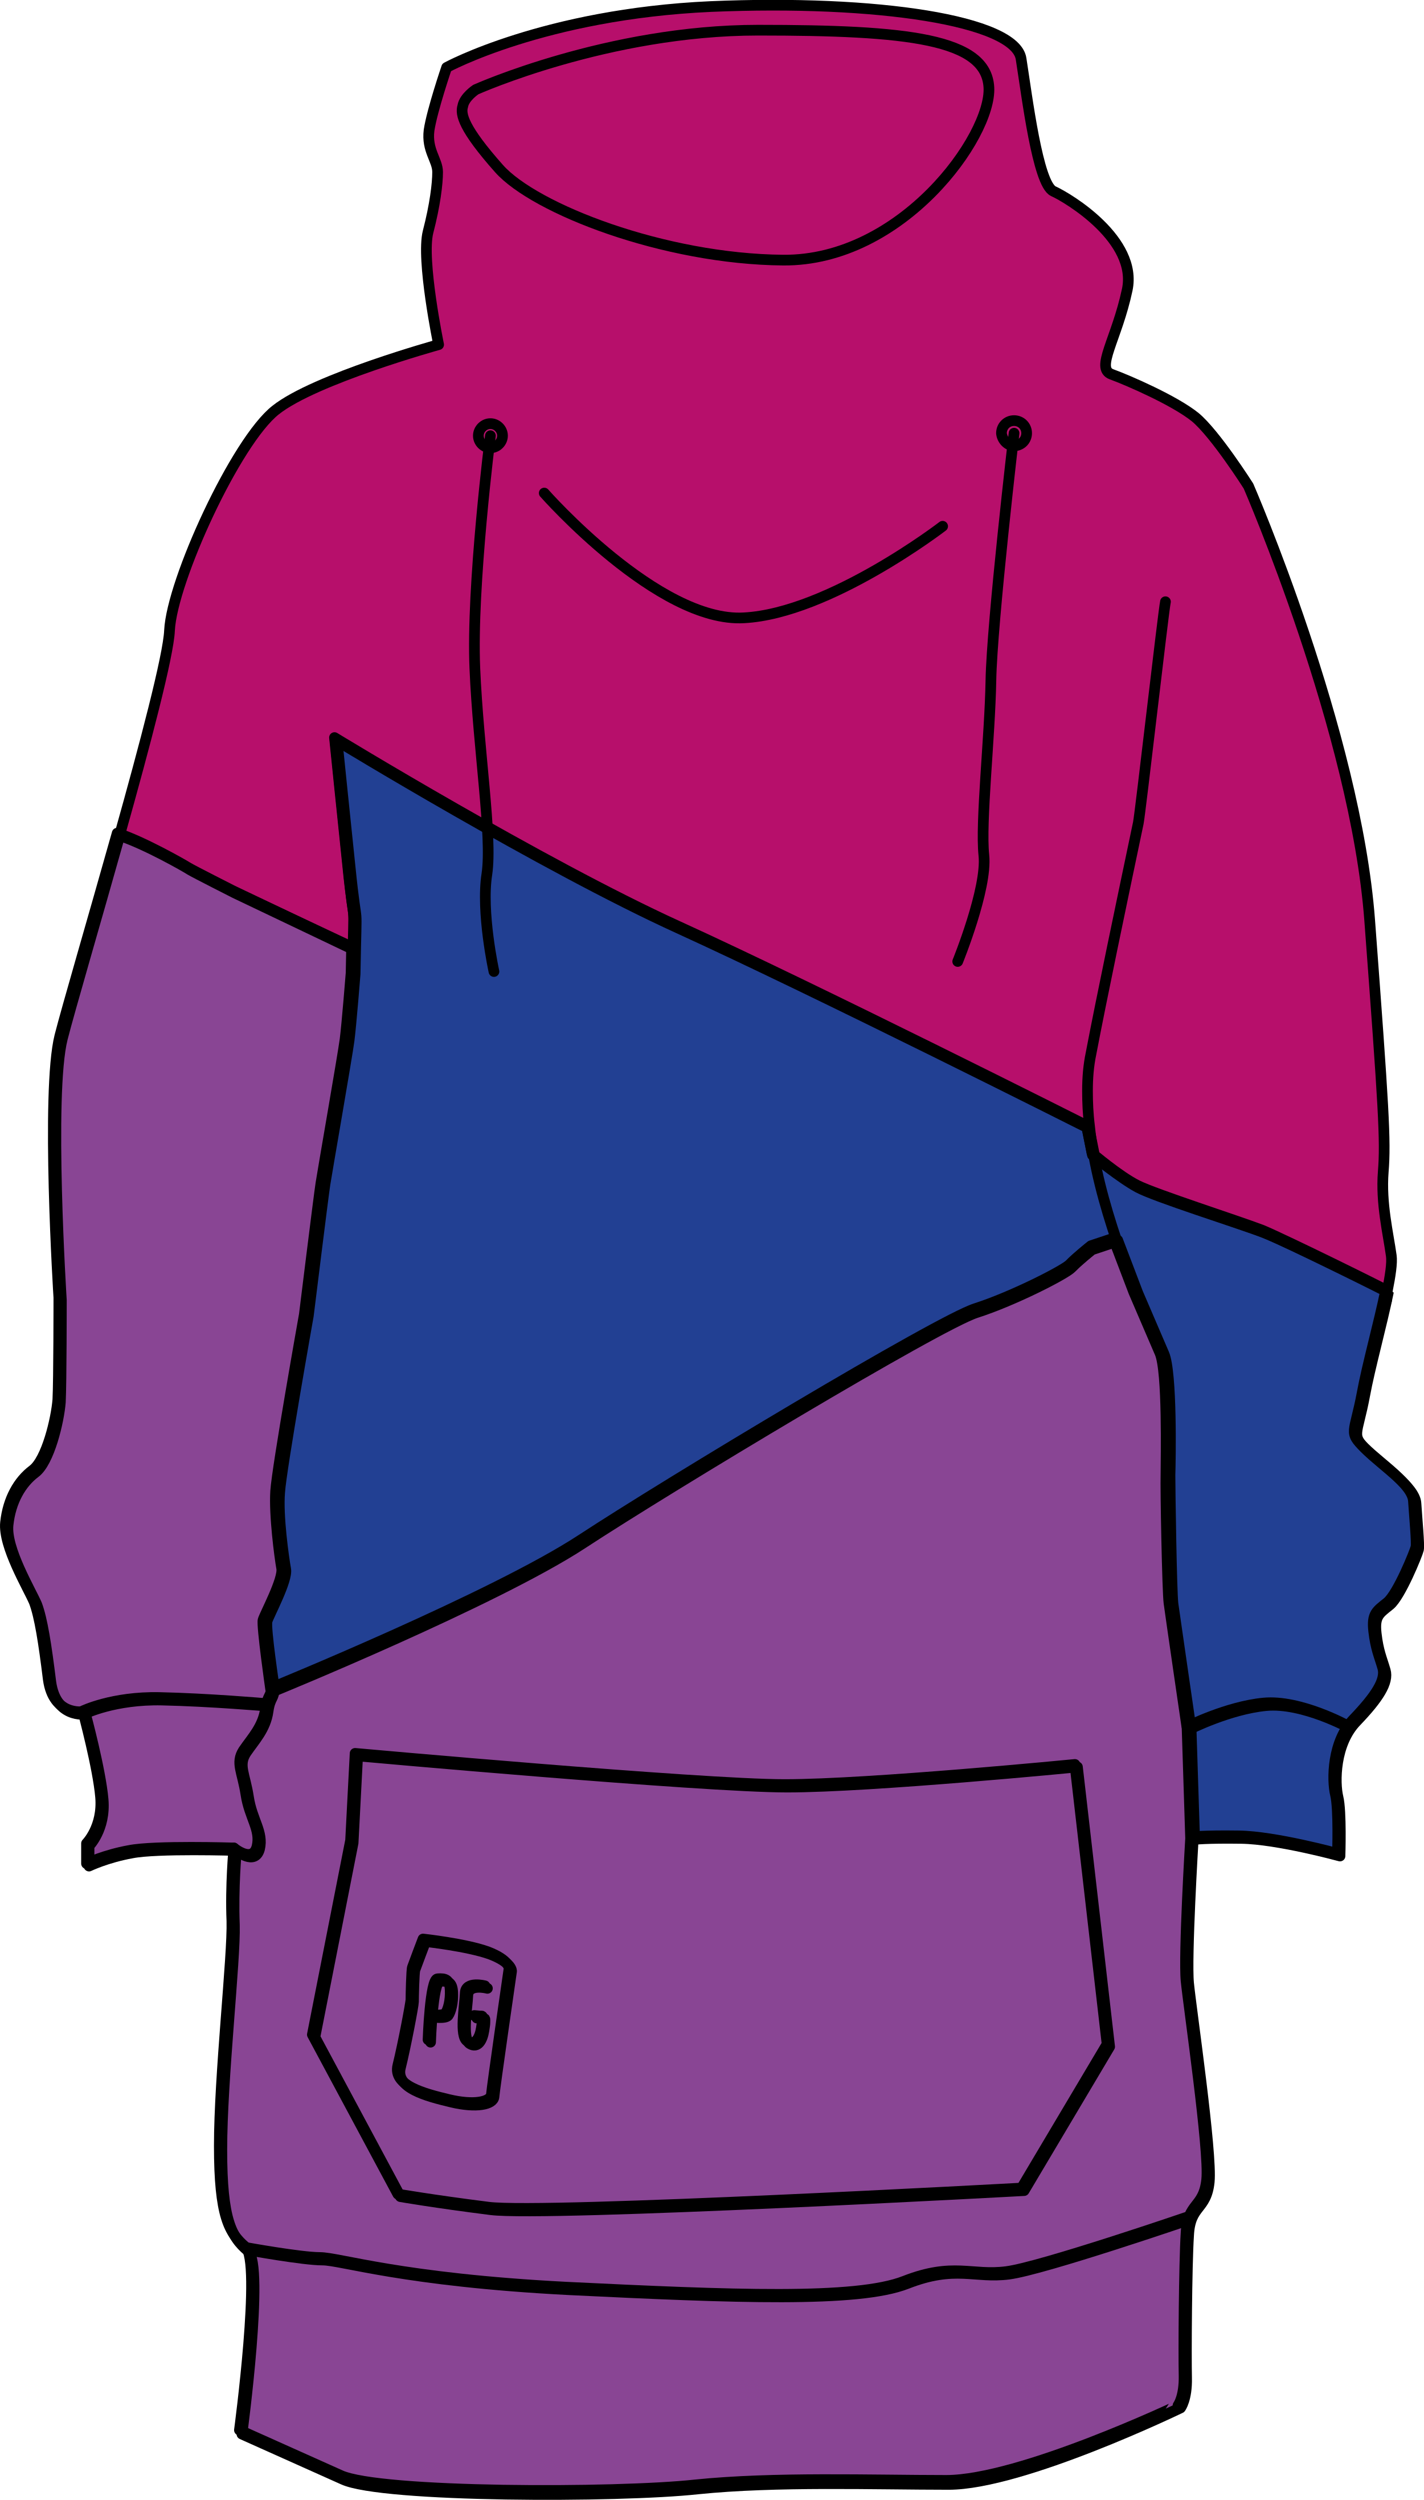 <?xml version="1.0" encoding="utf-8"?>
<!-- Generator: Adobe Illustrator 24.0.2, SVG Export Plug-In . SVG Version: 6.00 Build 0)  -->
<svg version="1.1" id="Слой_1" xmlns="http://www.w3.org/2000/svg" x="0px" y="0px"
	 viewBox="0 0 283.1 496.9" style="enable-background:new 0 0 283.1 496.9;" xml:space="preserve">
<style type="text/css">
	.st0{fill-rule:evenodd;clip-rule:evenodd;fill:#894594;}
	.st1{fill-rule:evenodd;clip-rule:evenodd;fill:#224093;}
	.st2{fill-rule:evenodd;clip-rule:evenodd;fill:#B70F6B;}
	.st3{fill:none;stroke:#000000;stroke-width:2.126;stroke-linecap:round;stroke-linejoin:round;stroke-miterlimit:22.926;}
</style>
<g id="bottom">
	<path class="st0" d="M46.5,367.3c0,0-15.8-0.5-20.8,0.5c-5,0.9-8.5,2.6-8.5,2.6v-4c0,0,3.3-3.3,2.8-9.2s-3.5-17-3.5-17
		s-5.9,0.9-6.9-6.4c-0.9-7.3-1.7-12.5-2.8-15.4c-1.2-2.8-6.2-11.1-5.7-15.8c0.5-4.7,2.6-8.3,5.4-10.4s4.7-10.2,5-14
		c0.2-3.8,0.2-20.3,0.2-20.3s-2.6-40.9,0.2-52c1.4-5.5,6.5-22.9,11.4-40.3c5,1.6,13.1,6.2,14,6.8c1,0.6,8.9,4.6,8.9,4.6l23.7,11.3
		l-0.1,5.1c0,0-0.8,10.1-1.2,13.2s-4.4,26-4.8,28.6c-0.4,2.6-3.3,26.1-3.3,26.1s-5.4,30.3-5.7,35.1c-0.3,4.7,0.8,13.1,1.2,15.3
		c0.4,2.2-3.4,9.2-3.7,10.3c-0.3,1.1,1.5,13.7,1.5,13.7s44.1-18,61.5-29.4s70.8-43.5,78.3-45.9s17.8-7.7,18.9-8.9
		c1.1-1.2,4.1-3.6,4.1-3.6l4.8-1.6l4,10.5c0,0,3.6,8.4,5.2,12.1c1.6,3.7,1.2,21.1,1.2,24.1c-0.1,3,0.3,23.4,0.6,25.6
		c0.3,2.3,3.6,24.9,3.6,24.9l0.7,21.9c0,0-1.4,23.2-0.9,28.3s4.7,33.8,4.1,39.5c-0.6,5.7-3.8,4.5-4.1,10.6c-0.4,6.2-0.5,24-0.4,28.3
		s-1.2,6-1.2,6S202.8,493,188.1,493s-34.3-0.7-49.9,0.9c-15.6,1.7-62.7,1.7-70.5-1.9c-7.8-3.5-20.1-9-20.1-9s4.5-33.6,1.2-36.4
		c-3.3-2.8-5.2-6.2-5.2-20.1c0-14,2.7-37.7,2.5-44.7C45.8,374.8,46.5,367.3,46.5,367.3z"/>
	<path class="st0" d="M46,366.8c0,0-15.8-0.5-20.8,0.5c-5,0.9-8.5,2.6-8.5,2.6v-4c0,0,3.3-3.3,2.8-9.2s-3.5-17-3.5-17
		s-5.9,0.9-6.9-6.4c-0.9-7.3-1.7-12.5-2.8-15.4c-1.2-2.8-6.2-11.1-5.7-15.8c0.5-4.7,2.6-8.3,5.4-10.4s4.7-10.2,5-14
		c0.2-3.8,0.2-20.3,0.2-20.3s-2.6-40.9,0.2-52c1.4-5.5,6.5-22.9,11.4-40.3c5,1.6,13.1,6.2,14,6.8c1,0.6,8.9,4.6,8.9,4.6l23.7,11.3
		l-0.1,5.1c0,0-0.8,10.1-1.2,13.2s-4.4,26-4.8,28.6c-0.4,2.6-3.3,26.1-3.3,26.1s-5.4,30.3-5.7,35.1c-0.3,4.7,0.8,13.1,1.2,15.3
		c0.4,2.2-3.4,9.2-3.7,10.3c-0.3,1.1,1.5,13.7,1.5,13.7s44.1-18,61.5-29.4s70.8-43.5,78.3-45.9s17.8-7.7,18.9-8.9
		c1.1-1.2,4.1-3.6,4.1-3.6l4.8-1.6l4,10.5c0,0,3.6,8.4,5.2,12.1c1.6,3.7,1.2,21.1,1.2,24.1c-0.1,3,0.3,23.4,0.6,25.6
		c0.3,2.3,3.6,24.9,3.6,24.9l0.7,21.9c0,0-1.4,23.2-0.9,28.3s4.7,33.8,4.1,39.5c-0.6,5.7-3.8,4.5-4.1,10.6c-0.4,6.2-0.5,24-0.4,28.3
		s-1.2,6-1.2,6s-31.4,15.2-46.1,15.2s-34.3-0.7-49.9,0.9c-15.6,1.7-62.7,1.7-70.5-1.9c-7.8-3.5-20.1-9-20.1-9s4.5-33.6,1.2-36.4
		c-3.3-2.8-5.2-6.2-5.2-20.1c0-14,2.7-37.7,2.5-44.7C45.3,374.3,46,366.8,46,366.8z"/>
</g>
<g id="middle">
	<path class="st1" d="M275.5,256.4c-1.3,6.4-3.7,15-4.7,20.5c-1.5,8-2.8,7.7,0.5,10.9c3.3,3.2,9.5,7.3,9.7,10.5s0.7,8.3,0.5,9.2
		s-3.6,9.3-5.7,11c-2.1,1.7-3.1,2.2-2.7,5.7c0.4,3.5,1.1,4.9,1.8,7.3s-1.4,5.6-5.7,10.1c-4.4,4.5-4.4,12.2-3.7,15.1
		c0.7,2.8,0.4,11.7,0.4,11.7s-12.4-3.4-19.6-3.5c-7.2-0.1-9.3,0.2-9.3,0.2l-0.7-21.9c0,0-3.3-22.7-3.6-24.9
		c-0.3-2.3-0.6-22.6-0.6-25.6c0.1-3,0.4-20.4-1.2-24.1c-1.6-3.7-5.2-12.1-5.2-12.1l-4-10.5l-4.8,1.6c0,0-3,2.4-4.1,3.6
		s-11.4,6.5-18.9,8.9S133,294.6,115.6,306c-17.4,11.4-61.5,29.4-61.5,29.4s-1.9-12.5-1.5-13.7c0.3-1.1,4.1-8.1,3.7-10.3
		c-0.4-2.2-1.6-10.6-1.2-15.3c0.3-4.7,5.7-35.1,5.7-35.1s2.9-23.5,3.3-26.1c0.4-2.6,4.4-25.5,4.8-28.6c0.4-3.1,1.2-13.2,1.2-13.2
		c0.3-17.2,0.5-6.4-1-21.3c-0.4-3.7-2.6-25.2-2.6-25.2s41.3,25.2,68.3,37.5s81.2,39.6,81.2,39.6l1.1,5.5c0,0,5.4,4.6,9,6.4
		s19.8,7,24.8,8.9C255.7,246.5,275.5,256.3,275.5,256.4z"/>
	<path class="st1" d="M275,255.9c-1.3,6.4-3.7,15-4.7,20.5c-1.5,8-2.8,7.7,0.5,10.9c3.3,3.2,9.5,7.3,9.7,10.5s0.7,8.3,0.5,9.2
		s-3.6,9.3-5.7,11c-2.1,1.7-3.1,2.2-2.7,5.7c0.4,3.5,1.1,4.9,1.8,7.3s-1.4,5.6-5.7,10.1c-4.4,4.5-4.4,12.2-3.7,15.1
		c0.7,2.8,0.4,11.7,0.4,11.7s-12.4-3.4-19.6-3.5c-7.2-0.1-9.3,0.2-9.3,0.2l-0.7-21.9c0,0-3.3-22.7-3.6-24.9
		c-0.3-2.3-0.6-22.6-0.6-25.6c0.1-3,0.4-20.4-1.2-24.1c-1.6-3.7-5.2-12.1-5.2-12.1l-4-10.5l-4.8,1.6c0,0-3,2.4-4.1,3.6
		s-11.4,6.5-18.9,8.9s-60.9,34.5-78.3,45.9c-17.4,11.4-61.5,29.4-61.5,29.4s-1.9-12.5-1.5-13.7c0.3-1.1,4.1-8.1,3.7-10.3
		c-0.4-2.2-1.6-10.6-1.2-15.3c0.3-4.7,5.7-35.1,5.7-35.1s2.9-23.5,3.3-26.1c0.4-2.6,4.4-25.5,4.8-28.6c0.4-3.1,1.2-13.2,1.2-13.2
		c0.3-17.2,0.5-6.4-1-21.3c-0.4-3.7-2.6-25.2-2.6-25.2s41.3,25.2,68.3,37.5s81.2,39.6,81.2,39.6l1.1,5.5c0,0,5.4,4.6,9,6.4
		s19.8,7,24.8,8.9C255.2,246,275,255.8,275,255.9z"/>
</g>
<g id="top">
	<path class="st2" d="M23.3,165.4c5-17.8,9.7-35.6,9.9-40.6c0.5-9.9,13.2-37.6,21.1-43.8c7.8-6.2,32.4-13,32.4-13
		s-3.5-16.9-2.1-22.4c1.4-5.4,1.9-9.6,1.9-11.9c0-2.4-2.2-4.3-1.7-8.3c0.6-4,3.5-12.5,3.5-12.5s19.4-10.6,52.5-12.1
		c33.1-1.4,60.6,2.8,61.7,10.4c1.2,7.6,3.3,24.8,6.4,26.3c3.1,1.4,16.8,9.7,14.7,19.6c-2.1,9.9-6.4,15.6-3.1,16.8
		c3.3,1.2,12.5,5.2,16.6,8.5c4,3.3,10.6,13.7,10.6,13.7s21.3,49,24.1,86.3c2.8,37.4,3.2,43.8,2.7,50c-0.5,6.3,1,12.3,1.6,16.7
		c0.2,1.4-0.2,4-0.8,7c0,0-19.8-9.8-24.8-11.7c-5-1.9-21.3-7-24.8-8.9s-9-6.4-9-6.4l-1.1-5.5c0,0-54.2-27.3-81.2-39.6
		c-27-12.3-68.3-37.5-68.3-37.5s2.2,21.5,2.6,25.2c1.4,14.9,1.3,4.1,1,21.3l0.1-5.1l-23.7-11.3c0,0-7.9-4-8.9-4.6
		C36.5,171.7,28.4,167.1,23.3,165.4L23.3,165.4z M275.2,257.6c-0.1,0.3-0.1,0.6-0.2,0.8C275.1,258.2,275.2,257.9,275.2,257.6z"/>
</g>
<g id="Layer_2">
	<path class="st3" d="M47,367.8c0,0-15.8-0.5-20.8,0.5c-5,0.9-8.5,2.6-8.5,2.6v-4c0,0,3.3-3.3,2.8-9.2s-3.5-17-3.5-17
		s-5.9,0.9-6.9-6.4c-0.9-7.3-1.7-12.5-2.8-15.4c-1.2-2.8-6.2-11.1-5.7-15.8c0.5-4.7,2.6-8.3,5.4-10.4s4.7-10.2,5-14
		c0.2-3.8,0.2-20.3,0.2-20.3s-2.6-40.9,0.2-52c1.4-5.5,6.5-22.9,11.4-40.3c5,1.6,13.1,6.2,14,6.8c1,0.6,8.9,4.6,8.9,4.6l23.7,11.3
		l-0.1,5.1c0,0-0.8,10.1-1.2,13.2s-4.4,26-4.8,28.6c-0.4,2.6-3.3,26.1-3.3,26.1s-5.4,30.3-5.7,35.1c-0.3,4.7,0.8,13.1,1.2,15.3
		c0.4,2.2-3.4,9.2-3.7,10.3c-0.3,1.1,1.5,13.7,1.5,13.7s44.1-18,61.5-29.4s70.8-43.5,78.3-45.9s17.8-7.7,18.9-8.9
		c1.1-1.2,4.1-3.6,4.1-3.6l4.8-1.6l4,10.5c0,0,3.6,8.4,5.2,12.1c1.6,3.7,1.2,21.1,1.2,24.1c-0.1,3,0.3,23.4,0.6,25.6
		c0.3,2.3,3.6,24.9,3.6,24.9l0.7,21.9c0,0-1.4,23.2-0.9,28.3s4.7,33.8,4.1,39.5c-0.6,5.7-3.8,4.5-4.1,10.6c-0.4,6.2-0.5,24-0.4,28.3
		s-1.2,6-1.2,6s-31.4,15.2-46.1,15.2s-34.3-0.7-49.9,0.9c-15.6,1.7-62.7,1.7-70.5-1.9c-7.8-3.5-20.1-9-20.1-9s4.5-33.6,1.2-36.4
		c-3.3-2.8-5.2-6.2-5.2-20.1c0-14,2.7-37.7,2.5-44.7C46.3,375.3,47,367.8,47,367.8z"/>
	<path class="st3" d="M47,367.8c0,0,3.7,3.1,4.6-0.3c0.8-3.4-1.5-5.7-2.2-10.3s-2.1-6.3-0.5-8.8c1.7-2.5,3.9-4.7,4.4-8.3
		c0.4-2.8,1.2-2.4,1.2-4.5"/>
	<path class="st3" d="M16.9,340.6c0,0,5.9-2.9,15.3-2.7c9.5,0.2,21.1,1.2,21.1,1.2"/>
	<path class="st3" d="M236.7,441.1c0,0-29.2,10-36.1,10.9c-6.9,0.9-10.6-1.9-20.3,1.9c-9.7,3.8-34.3,2.8-67.2,1.2
		c-32.9-1.7-45.2-5.9-49-5.9c-3.8,0-14.8-2-14.8-2"/>
	<path class="st3" d="M71.1,349c0,0,68.6,6.2,85.4,6.2c16.8,0,57.7-4,57.7-4l6.4,55.6l-17,28.6c0,0-94.9,5.2-106,3.8s-18-2.6-18-2.6
		l-17-31.7l7.6-38.6L71.1,349z"/>
	<path class="st3" d="M84.6,385.9c0,0,8.3,0.9,12.8,2.5c4.5,1.7,4.3,3.4,4.3,3.4s-3.4,23.5-3.5,25c-0.2,1.5-3.5,2.2-8.5,1
		S78.6,415,79.6,411s2.6-12.4,2.6-13.1c0-0.8,0.1-5.9,0.3-6.4C82.7,390.9,84.6,385.9,84.6,385.9z"/>
	<path class="st3" d="M85.6,405.9c0,0,0.4-12.1,1.9-12.1c1.5-0.1,2.4,0.1,2.5,2.2c0.1,2.1-0.4,3.9-0.9,4.6c-0.5,0.7-3.2,0.3-3.2,0.3
		"/>
	<path class="st3" d="M96.9,395.2c0,0-3.8-1-3.9,1.4c-0.1,2.5-1.2,8.6,0.4,9.6c1.6,1,2.5-0.7,2.8-2.6c0.1-0.7,0.2-1.2,0.2-1.6
		c0-0.9,0.1-0.8-0.5-0.8l-1.1-0.1"/>
	<path class="st3" d="M46.5,367.3c0,0-15.8-0.5-20.8,0.5c-5,0.9-8.5,2.6-8.5,2.6v-4c0,0,3.3-3.3,2.8-9.2s-3.5-17-3.5-17
		s-5.9,0.9-6.9-6.4c-0.9-7.3-1.7-12.5-2.8-15.4c-1.2-2.8-6.2-11.1-5.7-15.8c0.5-4.7,2.6-8.3,5.4-10.4s4.7-10.2,5-14
		c0.2-3.8,0.2-20.3,0.2-20.3s-2.6-40.9,0.2-52c1.4-5.5,6.5-22.9,11.4-40.3c5,1.6,13.1,6.2,14,6.8c1,0.6,8.9,4.6,8.9,4.6l23.7,11.3
		l-0.1,5.1c0,0-0.8,10.1-1.2,13.2s-4.4,26-4.8,28.6c-0.4,2.6-3.3,26.1-3.3,26.1s-5.4,30.3-5.7,35.1c-0.3,4.7,0.8,13.1,1.2,15.3
		c0.4,2.2-3.4,9.2-3.7,10.3c-0.3,1.1,1.5,13.7,1.5,13.7s44.1-18,61.5-29.4s70.8-43.5,78.3-45.9s17.8-7.7,18.9-8.9
		c1.1-1.2,4.1-3.6,4.1-3.6l4.8-1.6l4,10.5c0,0,3.6,8.4,5.2,12.1c1.6,3.7,1.2,21.1,1.2,24.1c-0.1,3,0.3,23.4,0.6,25.6
		c0.3,2.3,3.6,24.9,3.6,24.9l0.7,21.9c0,0-1.4,23.2-0.9,28.3s4.7,33.8,4.1,39.5c-0.6,5.7-3.8,4.5-4.1,10.6c-0.4,6.2-0.5,24-0.4,28.3
		s-1.2,6-1.2,6S202.8,493,188.1,493s-34.3-0.7-49.9,0.9c-15.6,1.7-62.7,1.7-70.5-1.9c-7.8-3.5-20.1-9-20.1-9s4.5-33.6,1.2-36.4
		c-3.3-2.8-5.2-6.2-5.2-20.1c0-14,2.7-37.7,2.5-44.7C45.8,374.8,46.5,367.3,46.5,367.3z"/>
	<path class="st3" d="M46.5,367.3c0,0,3.7,3.1,4.6-0.3c0.8-3.4-1.5-5.7-2.2-10.3s-2.1-6.3-0.5-8.8c1.7-2.5,3.9-4.7,4.4-8.3
		c0.4-2.8,1.2-2.4,1.2-4.5"/>
	<path class="st3" d="M16.4,340.1c0,0,5.9-2.9,15.3-2.7c9.5,0.2,21.1,1.2,21.1,1.2"/>
	<path class="st3" d="M236.2,440.6c0,0-29.2,10-36.1,10.9c-6.9,0.9-10.6-1.9-20.3,1.9c-9.7,3.8-34.3,2.8-67.2,1.2
		c-32.9-1.7-45.2-5.9-49-5.9c-3.8,0-14.8-2-14.8-2"/>
	<path class="st3" d="M70.6,348.5c0,0,68.6,6.2,85.4,6.2c16.8,0,57.7-4,57.7-4l6.4,55.6l-17,28.6c0,0-94.9,5.2-106,3.8
		s-18-2.6-18-2.6l-17-31.7l7.6-38.6L70.6,348.5z"/>
	<path class="st3" d="M84.1,385.4c0,0,8.3,0.9,12.8,2.5c4.5,1.7,4.3,3.4,4.3,3.4s-3.4,23.5-3.5,25c-0.2,1.5-3.5,2.2-8.5,1
		s-11.1-2.8-10.1-6.8s2.6-12.4,2.6-13.1c0-0.8,0.1-5.9,0.3-6.4C82.2,390.4,84.1,385.4,84.1,385.4z"/>
	<path class="st3" d="M85.1,405.4c0,0,0.4-12.1,1.9-12.1c1.5-0.1,2.4,0.1,2.5,2.2c0.1,2.1-0.4,3.9-0.9,4.6c-0.5,0.7-3.2,0.3-3.2,0.3
		"/>
	<path class="st3" d="M96.4,394.7c0,0-3.8-1-3.9,1.4c-0.1,2.5-1.2,8.6,0.4,9.6c1.6,1,2.5-0.7,2.8-2.6c0.1-0.7,0.2-1.2,0.2-1.6
		c0-0.9,0.1-0.8-0.5-0.8l-1.1-0.1"/>
</g>
<g id="Layer_3">
	<path class="st3" d="M276,256.9c-1.3,6.4-3.7,15-4.7,20.5c-1.5,8-2.8,7.7,0.5,10.9c3.3,3.2,9.5,7.3,9.7,10.5s0.7,8.3,0.5,9.2
		s-3.6,9.3-5.7,11c-2.1,1.7-3.1,2.2-2.7,5.7c0.4,3.5,1.1,4.9,1.8,7.3s-1.4,5.6-5.7,10.1c-4.4,4.5-4.4,12.2-3.7,15.1
		c0.7,2.8,0.4,11.7,0.4,11.7s-12.4-3.4-19.6-3.5c-7.2-0.1-9.3,0.2-9.3,0.2l-0.7-21.9c0,0-3.3-22.7-3.6-24.9
		c-0.3-2.3-0.6-22.6-0.6-25.6c0.1-3,0.4-20.4-1.2-24.1c-1.6-3.7-5.2-12.1-5.2-12.1l-4-10.5l-4.8,1.6c0,0-3,2.4-4.1,3.6
		s-11.4,6.5-18.9,8.9s-60.9,34.5-78.3,45.9c-17.4,11.4-61.5,29.4-61.5,29.4s-1.9-12.5-1.5-13.7c0.3-1.1,4.1-8.1,3.7-10.3
		c-0.4-2.2-1.6-10.6-1.2-15.3c0.3-4.7,5.7-35.1,5.7-35.1s2.9-23.5,3.3-26.1c0.4-2.6,4.4-25.5,4.8-28.6c0.4-3.1,1.2-13.2,1.2-13.2
		c0.3-17.2,0.5-6.4-1-21.3c-0.4-3.7-2.6-25.2-2.6-25.2s41.3,25.2,68.3,37.5s81.2,39.6,81.2,39.6l1.1,5.5c0,0,5.4,4.6,9,6.4
		s19.8,7,24.8,8.9C256.2,247,276,256.8,276,256.9z"/>
	<path class="st3" d="M268.4,343.5c0,0-9.4-5.2-16.7-4.5s-15.2,4.7-15.2,4.7"/>
	<path class="st3" d="M275.5,256.4c-1.3,6.4-3.7,15-4.7,20.5c-1.5,8-2.8,7.7,0.5,10.9c3.3,3.2,9.5,7.3,9.7,10.5s0.7,8.3,0.5,9.2
		s-3.6,9.3-5.7,11c-2.1,1.7-3.1,2.2-2.7,5.7c0.4,3.5,1.1,4.9,1.8,7.3s-1.4,5.6-5.7,10.1c-4.4,4.5-4.4,12.2-3.7,15.1
		c0.7,2.8,0.4,11.7,0.4,11.7s-12.4-3.4-19.6-3.5c-7.2-0.1-9.3,0.2-9.3,0.2l-0.7-21.9c0,0-3.3-22.7-3.6-24.9
		c-0.3-2.3-0.6-22.6-0.6-25.6c0.1-3,0.4-20.4-1.2-24.1c-1.6-3.7-5.2-12.1-5.2-12.1l-4-10.5l-4.8,1.6c0,0-3,2.4-4.1,3.6
		s-11.4,6.5-18.9,8.9S133,294.6,115.6,306c-17.4,11.4-61.5,29.4-61.5,29.4s-1.9-12.5-1.5-13.7c0.3-1.1,4.1-8.1,3.7-10.3
		c-0.4-2.2-1.6-10.6-1.2-15.3c0.3-4.7,5.7-35.1,5.7-35.1s2.9-23.5,3.3-26.1c0.4-2.6,4.4-25.5,4.8-28.6c0.4-3.1,1.2-13.2,1.2-13.2
		c0.3-17.2,0.5-6.4-1-21.3c-0.4-3.7-2.6-25.2-2.6-25.2s41.3,25.2,68.3,37.5s81.2,39.6,81.2,39.6l1.1,5.5c0,0,5.4,4.6,9,6.4
		s19.8,7,24.8,8.9C255.7,246.5,275.5,256.3,275.5,256.4z"/>
	<path class="st3" d="M267.9,343c0,0-9.4-5.2-16.7-4.5s-15.2,4.7-15.2,4.7"/>
</g>
<g id="Layer_1">
	<path class="st3" d="M23.8,165.9c5-17.8,9.7-35.6,9.9-40.6c0.5-9.9,13.2-37.6,21.1-43.8c7.8-6.2,32.4-13,32.4-13
		s-3.5-16.9-2.1-22.4c1.4-5.4,1.9-9.6,1.9-11.9c0-2.4-2.2-4.3-1.7-8.3c0.6-4,3.5-12.5,3.5-12.5s19.4-10.6,52.5-12.1
		c33.1-1.4,60.6,2.8,61.7,10.4c1.2,7.6,3.3,24.8,6.4,26.3c3.1,1.4,16.8,9.7,14.7,19.6c-2.1,9.9-6.4,15.6-3.1,16.8
		c3.3,1.2,12.5,5.2,16.6,8.5c4,3.3,10.6,13.7,10.6,13.7s21.3,49,24.1,86.3c2.8,37.4,3.2,43.8,2.7,50c-0.5,6.3,1,12.3,1.6,16.7
		c0.2,1.4-0.2,4-0.8,7c0,0-19.8-9.8-24.8-11.7c-5-1.9-21.3-7-24.8-8.9s-9-6.4-9-6.4l-1.1-5.5c0,0-54.2-27.3-81.2-39.6
		c-27-12.3-68.3-37.5-68.3-37.5s2.2,21.5,2.6,25.2c1.4,14.9,1.3,4.1,1,21.3l0.1-5.1l-23.6-11.1c0,0-7.9-4-8.9-4.6
		C37,172.2,28.9,167.6,23.8,165.9L23.8,165.9z M275.7,258.1c-0.1,0.3-0.1,0.6-0.2,0.8C275.6,258.7,275.7,258.4,275.7,258.1z"/>
	<path class="st3" d="M94.6,17.8c0,0,26.3-11.8,56.1-11.8s45.4,1.7,45.9,11.4s-17.3,34.5-40.9,34.3c-23.7-0.2-49.4-10.2-56.5-18.2
		S91.5,22.7,92,21.1C92.3,19.3,94.6,17.8,94.6,17.8z"/>
	<path class="st3" d="M108.2,98c0,0,22.7,25.8,39.7,24.8c17-0.9,39.5-18.2,39.5-18.2"/>
	<path class="st3" d="M222,246.6c-2.4-7.1-4.6-15-5.4-22.8c-0.3-2.4-0.4-4.7-0.4-7c0-2.6,0.2-5,0.7-7.4c2.1-11,6-29.6,9.4-45.8
		c0.4-1.9,5-42.2,5.4-44"/>
	<path class="st3" d="M97.5,89c1.3,0,2.4-1.1,2.4-2.4c0-1.3-1.1-2.4-2.4-2.4s-2.4,1.1-2.4,2.4C95.1,87.9,96.2,89,97.5,89z"/>
	<path class="st3" d="M201.6,88.6c1.4,0,2.5-1.1,2.5-2.5s-1.1-2.5-2.5-2.5s-2.5,1.1-2.5,2.5C199.2,87.4,200.3,88.6,201.6,88.6z"/>
	<path class="st3" d="M97.5,86.6c0,0-3.8,29.9-3.1,46.2c0.7,16.3,3.5,33.4,2.4,40.9c-1.2,7.6,1.4,19.4,1.4,19.4"/>
	<path class="st3" d="M201.6,86.1c0,0-4.4,37.7-4.6,49.1c-0.2,11.4-2.1,28.2-1.4,34.8c0.7,6.6-5.2,21.1-5.2,21.1"/>
</g>
</svg>
